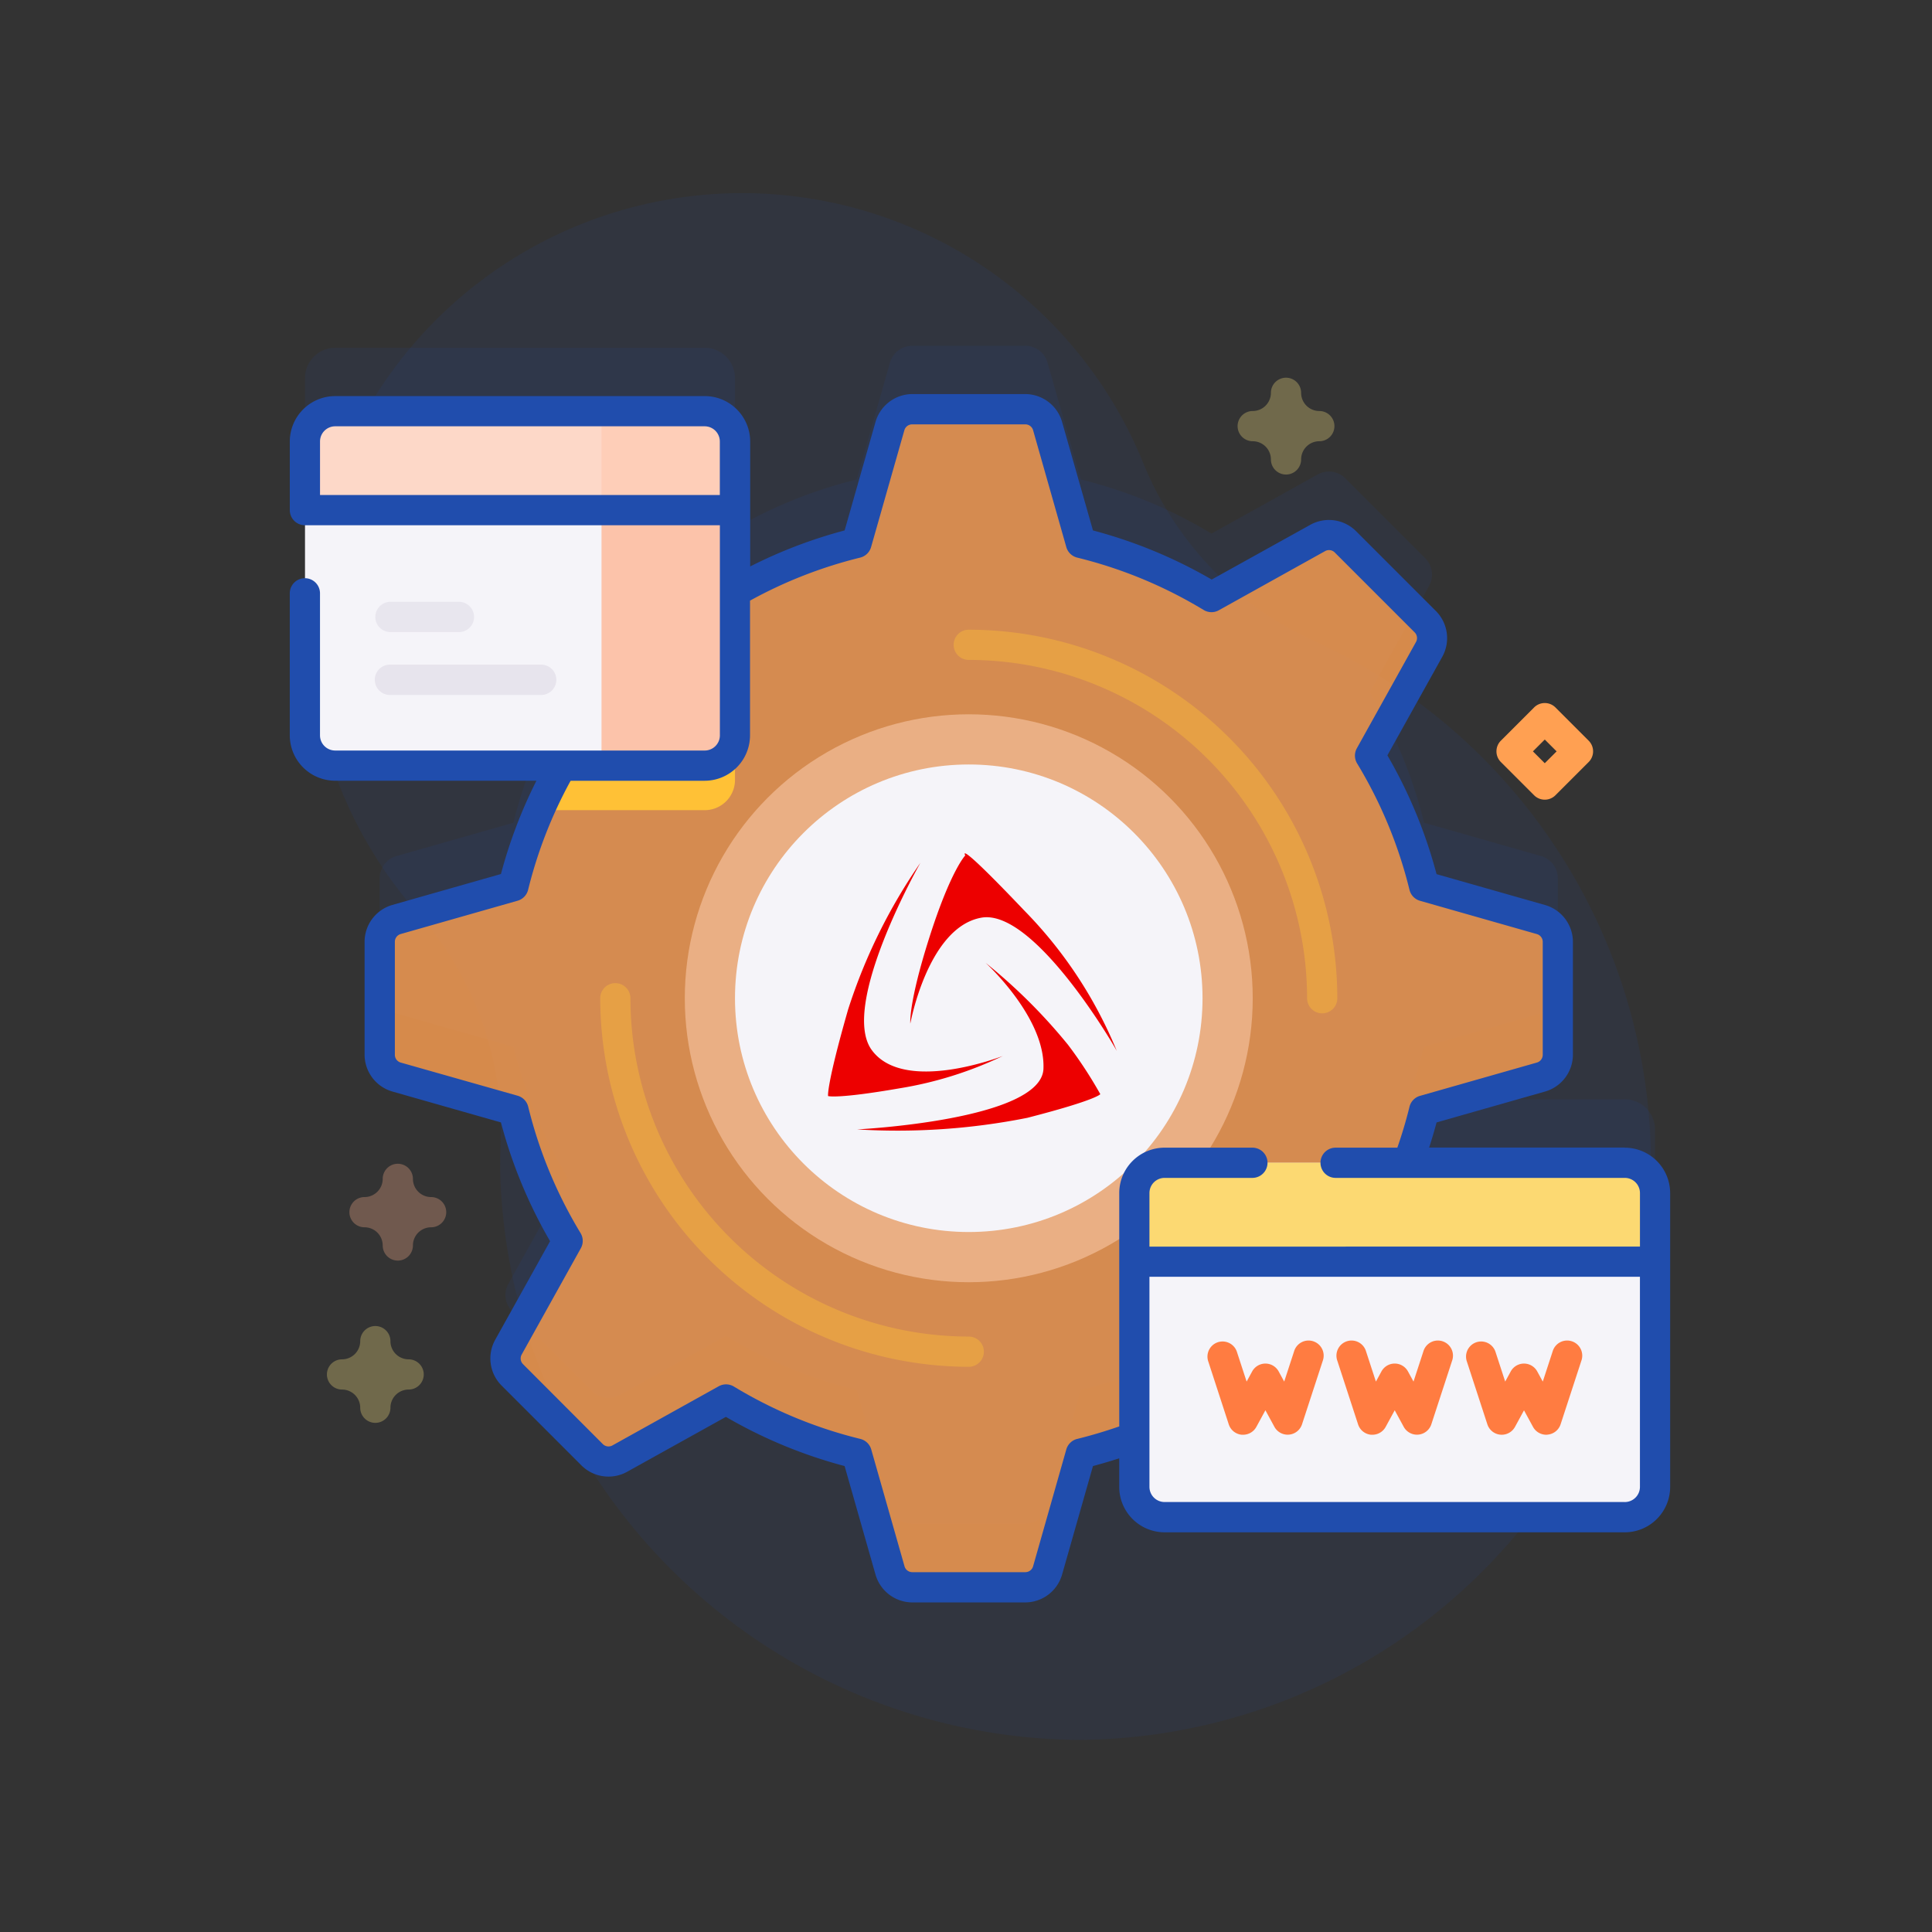 <?xml version="1.0" encoding="utf-8"?>

<!--
 * Copyright (c) 2020, WSO2 Inc. (http://www.wso2.org) All Rights Reserved.
 *
 * WSO2 Inc. licenses this file to you under the Apache License,
 * Version 2.0 (the "License"); you may not use this file except
 * in compliance with the License.
 * You may obtain a copy of the License at
 *
 *     http://www.apache.org/licenses/LICENSE-2.0
 *
 * Unless required by applicable law or agreed to in writing,
 * software distributed under the License is distributed on an
 * "AS IS" BASIS, WITHOUT WARRANTIES OR CONDITIONS OF ANY
 * KIND, either express or implied. See the License for the
 * specific language governing permissions and limitations
 * under the License.
-->

<svg version="1.1" id="saml-web-app-template-illustration" class="icon" xmlns="http://www.w3.org/2000/svg" xmlns:xlink="http://www.w3.org/1999/xlink" width="100" height="100" viewBox="-15 -10 100 100">
    <rect x="-15" y="-10" width="100" height="100" fill="#333333" stroke="none"/>
    <g id="saml-web-app-illustration" transform="translate(-27.528 0)">
        <path id="Path_36" class="path fill primary" d="M77.081,13.971A22.416,22.416,0,1,0,39.587,37.334a17.011,17.011,0,0,1,4.225,11.925q-.029.871-.008,1.754A30.189,30.189,0,0,0,73.592,80.056,29.783,29.783,0,0,0,85.9,23.16,17.2,17.2,0,0,1,77.081,13.971Z" transform="translate(-5.375 0)" fill="#204dad" opacity="0.1"/>
        <path id="Path_37" class="path fill primary" d="M100.844,89.5H89.618a24.118,24.118,0,0,0,.838-2.712l6.052-1.724a1.2,1.2,0,0,0,.87-1.153V78.066a1.2,1.2,0,0,0-.87-1.153L90.456,75.19a24.123,24.123,0,0,0-2.8-6.761l3.061-5.5a1.2,1.2,0,0,0-.2-1.43l-4.136-4.136a1.2,1.2,0,0,0-1.43-.2l-5.5,3.061a24.123,24.123,0,0,0-6.761-2.8l-1.724-6.052a1.2,1.2,0,0,0-1.153-.87H63.965a1.2,1.2,0,0,0-1.153.87l-1.724,6.052a24.11,24.11,0,0,0-6.3,2.533V52.173a1.567,1.567,0,0,0-1.567-1.567H34.1a1.567,1.567,0,0,0-1.567,1.567v15.21A1.567,1.567,0,0,0,34.1,68.95H45.82a24.111,24.111,0,0,0-2.5,6.24l-6.052,1.724a1.2,1.2,0,0,0-.87,1.153v5.849a1.2,1.2,0,0,0,.87,1.153l6.052,1.724a24.124,24.124,0,0,0,2.8,6.761l-3.061,5.5a1.2,1.2,0,0,0,.2,1.43l4.136,4.136a1.2,1.2,0,0,0,1.43.2l5.5-3.061a24.124,24.124,0,0,0,6.761,2.8l1.724,6.052a1.2,1.2,0,0,0,1.153.87h5.849a1.2,1.2,0,0,0,1.153-.87l1.724-6.052a24.1,24.1,0,0,0,2.77-.861v2.584a1.567,1.567,0,0,0,1.567,1.567h23.817a1.567,1.567,0,0,0,1.567-1.567V91.071a1.567,1.567,0,0,0-1.567-1.567Z" transform="translate(-4.218 -42.605)" fill="#204dad" opacity="0.1"/>
        <path id="Path_38" class="path fill primary" d="M118.267,104.915V99.066a1.2,1.2,0,0,0-.87-1.153l-6.053-1.724a24.123,24.123,0,0,0-2.8-6.761l3.061-5.5a1.2,1.2,0,0,0-.2-1.43l-4.136-4.136a1.2,1.2,0,0,0-1.43-.2l-5.5,3.061a24.123,24.123,0,0,0-6.761-2.8l-1.724-6.052A1.2,1.2,0,0,0,90.7,71.5H84.852a1.2,1.2,0,0,0-1.153.87l-1.724,6.052a24.123,24.123,0,0,0-6.761,2.8l-5.5-3.061a1.2,1.2,0,0,0-1.43.2L64.149,82.5a1.2,1.2,0,0,0-.2,1.43l3.061,5.5a24.123,24.123,0,0,0-2.8,6.761l-6.052,1.724a1.2,1.2,0,0,0-.87,1.153v5.849a1.2,1.2,0,0,0,.87,1.153l6.052,1.724a24.124,24.124,0,0,0,2.8,6.761l-3.061,5.5a1.2,1.2,0,0,0,.2,1.43l4.136,4.136a1.2,1.2,0,0,0,1.43.2l5.5-3.061a24.124,24.124,0,0,0,6.761,2.8L83.7,131.61a1.2,1.2,0,0,0,1.153.87H90.7a1.2,1.2,0,0,0,1.153-.87l1.724-6.052a24.123,24.123,0,0,0,6.761-2.8l5.5,3.061a1.2,1.2,0,0,0,1.43-.2l4.136-4.136a1.2,1.2,0,0,0,.2-1.43l-3.061-5.5a24.123,24.123,0,0,0,2.8-6.761l6.052-1.724a1.2,1.2,0,0,0,.87-1.153Z" transform="translate(-25.106 -60.321)" fill="#ffa052" opacity="0.8"/>
        <path id="Path_39" class="path fill primary" d="M110.811,116.086v9.735a1.567,1.567,0,0,1-1.567,1.567h-8.567a24.282,24.282,0,0,1,1.468-2.825l-3.062-5.5a1.2,1.2,0,0,1,.2-1.431l4.136-4.136a1.2,1.2,0,0,1,1.431-.2l5.5,3.062c.152-.092.306-.183.461-.272Z" transform="translate(-60.24 -95.454)" fill="#ffc136"/>
        <circle id="Ellipse_1" class="path fill primary" cx="14.698" cy="14.698" r="14.698" transform="translate(47.973 26.972)" fill="#ffd5b8" opacity="0.5"/>
        <circle id="Ellipse_2" cx="12.1" cy="12.1" r="12.1" transform="translate(50.571 29.569)" fill="#f5f4f9"/>
        <path id="Path_40" class="path fill primary" d="M149.363,281.357a19.1,19.1,0,0,1-19.076-19.076.782.782,0,0,1,1.564,0,17.532,17.532,0,0,0,17.512,17.512.782.782,0,1,1,0,1.564Z" transform="translate(-86.692 -220.612)" fill="#ffc136" opacity="0.4"/>
        <path id="Path_41" class="path fill primary" d="M266.363,164.357a.782.782,0,0,1-.782-.782,17.532,17.532,0,0,0-17.512-17.512.782.782,0,1,1,0-1.564,19.1,19.1,0,0,1,19.076,19.076A.782.782,0,0,1,266.363,164.357Z" transform="translate(-185.398 -121.906)" fill="#ffc136" opacity="0.4"/>
        <g id="Group_10" transform="translate(28.31 11.284)">
            <path id="Path_45" d="M53.221,90.513H34.1a1.567,1.567,0,0,1-1.567-1.567V73.735A1.567,1.567,0,0,1,34.1,72.168H53.221a1.567,1.567,0,0,1,1.567,1.567v15.21A1.567,1.567,0,0,1,53.221,90.513Z" transform="translate(-32.528 -72.168)" fill="#f5f4f9"/>
        </g>
        <path id="Path_46" class="path fill primary" d="M136.054,72.168h-5.341V90.513h5.341a1.567,1.567,0,0,0,1.567-1.567V73.735A1.567,1.567,0,0,0,136.054,72.168Z" transform="translate(-87.051 -60.884)" fill="#ffae89" opacity="0.7"/>
        <path id="Path_47" class="path fill primary" d="M54.789,77.288V73.735a1.567,1.567,0,0,0-1.567-1.567H34.1a1.567,1.567,0,0,0-1.567,1.567v3.553Z" transform="translate(-4.218 -60.884)" fill="#ffd1bc" opacity="0.8"/>
        <path id="Path_48" class="path fill primary" d="M64.4,157.634H56.628a.784.784,0,1,1,0-1.567H64.4a.784.784,0,1,1,0,1.567Z" transform="translate(-23.889 -131.664)" fill="#ddd9e4" opacity="0.6"/>
        <path id="Path_49" class="path fill primary" d="M60.17,136.83H56.628a.783.783,0,1,1,0-1.567H60.17a.783.783,0,1,1,0,1.567Z" transform="translate(-23.889 -114.113)" fill="#ddd9e4" opacity="0.5"/>
        <path id="Path_50" d="M332.486,339.29H308.669a1.567,1.567,0,0,1-1.567-1.567v-15.21a1.567,1.567,0,0,1,1.567-1.567h23.817a1.567,1.567,0,0,1,1.567,1.567v15.21A1.567,1.567,0,0,1,332.486,339.29Z" transform="translate(-235.86 -270.762)" fill="#f5f4f9"/>
        <path id="Path_51" class="path fill primary" d="M334.053,326.065v-3.553a1.567,1.567,0,0,0-1.567-1.567H308.669a1.567,1.567,0,0,0-1.567,1.567v3.553Z" transform="translate(-235.86 -270.762)" fill="#fdd250" opacity="0.8"/>
        <path id="Path_52" class="path fill primary" d="M96.626,105.5H86.5c.139-.43.269-.865.384-1.3l5.62-1.6a1.989,1.989,0,0,0,1.438-1.9V94.848a1.989,1.989,0,0,0-1.438-1.9l-5.62-1.6A24.878,24.878,0,0,0,84.339,85.2l2.843-5.106a1.988,1.988,0,0,0-.33-2.363l-4.136-4.136a1.988,1.988,0,0,0-2.364-.33L75.245,76.1A24.88,24.88,0,0,0,69.1,73.559l-1.6-5.62A1.988,1.988,0,0,0,65.6,66.5H59.746a1.989,1.989,0,0,0-1.9,1.438l-1.6,5.62a24.917,24.917,0,0,0-4.889,1.865v-6.47A2.352,2.352,0,0,0,49,66.605H29.877a2.352,2.352,0,0,0-2.349,2.349v3.553a.782.782,0,0,0,.782.782H49.789V84.164A.786.786,0,0,1,49,84.95H29.877a.786.786,0,0,1-.786-.786V76.813a.782.782,0,0,0-1.564,0v7.351a2.352,2.352,0,0,0,2.349,2.349H40.293a24.919,24.919,0,0,0-1.836,4.829l-5.62,1.6a1.988,1.988,0,0,0-1.438,1.9V100.7a1.989,1.989,0,0,0,1.438,1.9l5.62,1.6A24.883,24.883,0,0,0,41,110.347l-2.843,5.107a1.988,1.988,0,0,0,.33,2.363l4.136,4.136a1.988,1.988,0,0,0,2.364.33L50.1,119.44a24.881,24.881,0,0,0,6.145,2.546l1.6,5.62a1.989,1.989,0,0,0,1.9,1.438H65.6a1.989,1.989,0,0,0,1.9-1.438l1.6-5.62c.456-.121.91-.257,1.359-.4v1.48a2.352,2.352,0,0,0,2.349,2.349H96.626a2.352,2.352,0,0,0,2.349-2.349v-15.21a2.352,2.352,0,0,0-2.349-2.349ZM29.092,71.725V68.954a.786.786,0,0,1,.786-.786H49a.786.786,0,0,1,.786.786v2.771Zm39.194,48.855a.782.782,0,0,0-.566.545L66,127.178a.419.419,0,0,1-.4.3H59.747a.418.418,0,0,1-.4-.3l-1.724-6.052a.782.782,0,0,0-.566-.545,23.328,23.328,0,0,1-6.542-2.71.782.782,0,0,0-.786-.015l-5.5,3.061a.418.418,0,0,1-.5-.069L39.6,116.712a.418.418,0,0,1-.069-.5l3.061-5.5a.782.782,0,0,0-.015-.786,23.325,23.325,0,0,1-2.71-6.542.782.782,0,0,0-.545-.566L33.266,101.1a.418.418,0,0,1-.3-.4V94.849a.418.418,0,0,1,.3-.4l6.052-1.724a.782.782,0,0,0,.545-.566,23.359,23.359,0,0,1,2.2-5.644H49a2.352,2.352,0,0,0,2.349-2.349V77.192a23.35,23.35,0,0,1,5.7-2.227.782.782,0,0,0,.566-.545l1.724-6.052a.419.419,0,0,1,.4-.3H65.6a.418.418,0,0,1,.4.3L67.72,74.42a.782.782,0,0,0,.566.545,23.333,23.333,0,0,1,6.542,2.71.781.781,0,0,0,.786.015l5.5-3.061a.418.418,0,0,1,.5.069l4.136,4.136a.418.418,0,0,1,.069.5l-3.061,5.5a.782.782,0,0,0,.015.786,23.326,23.326,0,0,1,2.71,6.542.782.782,0,0,0,.545.566l6.052,1.724a.419.419,0,0,1,.3.4V100.7a.418.418,0,0,1-.3.4l-6.052,1.724a.781.781,0,0,0-.545.566c-.175.712-.387,1.422-.629,2.116H81.658a.782.782,0,1,0,0,1.564H96.626a.786.786,0,0,1,.786.786v2.771H72.023v-2.771a.786.786,0,0,1,.786-.786h4.543a.782.782,0,0,0,0-1.564H72.809a2.352,2.352,0,0,0-2.349,2.349v12.079C69.747,120.182,69.018,120.4,68.286,120.581Zm28.34,3.268H72.809a.786.786,0,0,1-.786-.786V112.187H97.411v10.876A.786.786,0,0,1,96.626,123.849Z" transform="translate(0 -56.103)" fill="#204dad"/>
        <path id="Path_53" class="path fill primary" d="M333.107,384.827q-.036,0-.072,0a.782.782,0,0,1-.672-.536L331.291,381a.782.782,0,0,1,1.486-.485l.51,1.561.286-.525a.782.782,0,0,1,1.373,0l.286.525.51-1.561a.782.782,0,1,1,1.486.485l-1.073,3.285a.782.782,0,0,1-1.43.131l-.466-.856-.466.856A.782.782,0,0,1,333.107,384.827Z" transform="translate(-256.234 -320.565)" fill="#ff7c41"/>
        <path id="Path_54" class="path fill primary" d="M375.909,384.827q-.036,0-.072,0a.782.782,0,0,1-.672-.536L374.092,381a.782.782,0,1,1,1.486-.485l.51,1.561.286-.525a.782.782,0,0,1,1.374,0l.286.525.51-1.561a.782.782,0,1,1,1.486.485l-1.073,3.285a.782.782,0,0,1-1.43.131l-.466-.856-.466.856A.782.782,0,0,1,375.909,384.827Z" transform="translate(-292.343 -320.565)" fill="#ff7c41"/>
        <path id="Path_55" class="path fill primary" d="M421.015,384.827a.782.782,0,0,1-.686-.408l-.466-.856-.466.856a.782.782,0,0,1-1.43-.131L416.894,381a.782.782,0,0,1,1.486-.485l.51,1.561.286-.525a.782.782,0,0,1,1.373,0l.286.525.51-1.561a.782.782,0,1,1,1.486.485l-1.073,3.285a.782.782,0,0,1-.672.536C421.063,384.826,421.039,384.827,421.015,384.827Z" transform="translate(-328.453 -320.565)" fill="#ff7c41"/>
        <path id="Path_56" class="path fill primary" d="M429.47,173.781a.78.78,0,0,1-.553-.229l-1.719-1.719a.782.782,0,0,1,0-1.106l1.719-1.719a.782.782,0,0,1,1.106,0l1.719,1.719a.782.782,0,0,1,0,1.106l-1.719,1.719A.78.78,0,0,1,429.47,173.781Zm-.613-2.5.613.613.613-.613-.613-.613Z" transform="translate(-336.985 -142.39)" fill="#ffa052"/>
        <path id="Path_57" class="path fill primary" d="M343.792,66.091a.782.782,0,0,1-.782-.782.943.943,0,0,0-.942-.942.782.782,0,1,1,0-1.564.943.943,0,0,0,.942-.942.782.782,0,1,1,1.564,0,.943.943,0,0,0,.942.942.782.782,0,0,1,0,1.564.943.943,0,0,0-.942.942A.782.782,0,0,1,343.792,66.091Z" transform="translate(-264.7 -51.529)" fill="#ffe783" opacity="0.3"/>
        <path id="Path_58" class="path fill primary" d="M49.769,326.306a.782.782,0,0,1-.782-.782.943.943,0,0,0-.942-.942.782.782,0,0,1,0-1.564.943.943,0,0,0,.942-.942.782.782,0,1,1,1.564,0,.943.943,0,0,0,.942.942.782.782,0,0,1,0,1.564.943.943,0,0,0-.942.942A.782.782,0,0,1,49.769,326.306Z" transform="translate(-16.65 -271.058)" fill="#ffb18d" opacity="0.3"/>
        <path id="Path_59" class="path fill primary" d="M42.326,380.017a.782.782,0,0,1-.782-.782.943.943,0,0,0-.942-.942.782.782,0,0,1,0-1.564.943.943,0,0,0,.942-.942.782.782,0,1,1,1.564,0,.943.943,0,0,0,.942.942.782.782,0,0,1,0,1.564.943.943,0,0,0-.942.942A.782.782,0,0,1,42.326,380.017Z" transform="translate(-10.371 -316.37)" fill="#ffe783" opacity="0.3"/>
        <g id="saml-logo" transform="translate(6 -13)">
            <path id="Path_60" d="M60.17,33.655a28.7,28.7,0,0,0-3.745,7.6c-1.135,3.961-1.036,4.476-1.036,4.476s.451.163,3.7-.4a19.6,19.6,0,0,0,5.347-1.675s-5.1,2-6.786-.306S60.17,33.655,60.17,33.655Z" transform="translate(-6 14)" fill="#ed0000"/>
            <path id="Path_61" d="M62.49,33.277s-.748.768-1.85,4.221-.994,4.482-.994,4.482S60.553,37,63.316,36.5s7,6.828,7.02,6.905a22.583,22.583,0,0,0-4.8-7.284C61.922,32.321,62.49,33.277,62.49,33.277Z" transform="translate(-6 14)" fill="#ed0000"/>
            <path id="Path_62" d="M63.538,38.832a28.648,28.648,0,0,1,4.27,4.246,22.318,22.318,0,0,1,1.671,2.554s-.14.29-3.774,1.226a34.328,34.328,0,0,1-8.814.6s9.537-.472,9.646-3.136S63.538,38.832,63.538,38.832Z" transform="translate(-6 14)" fill="#ed0000"/>
        </g>
    </g>
</svg>
